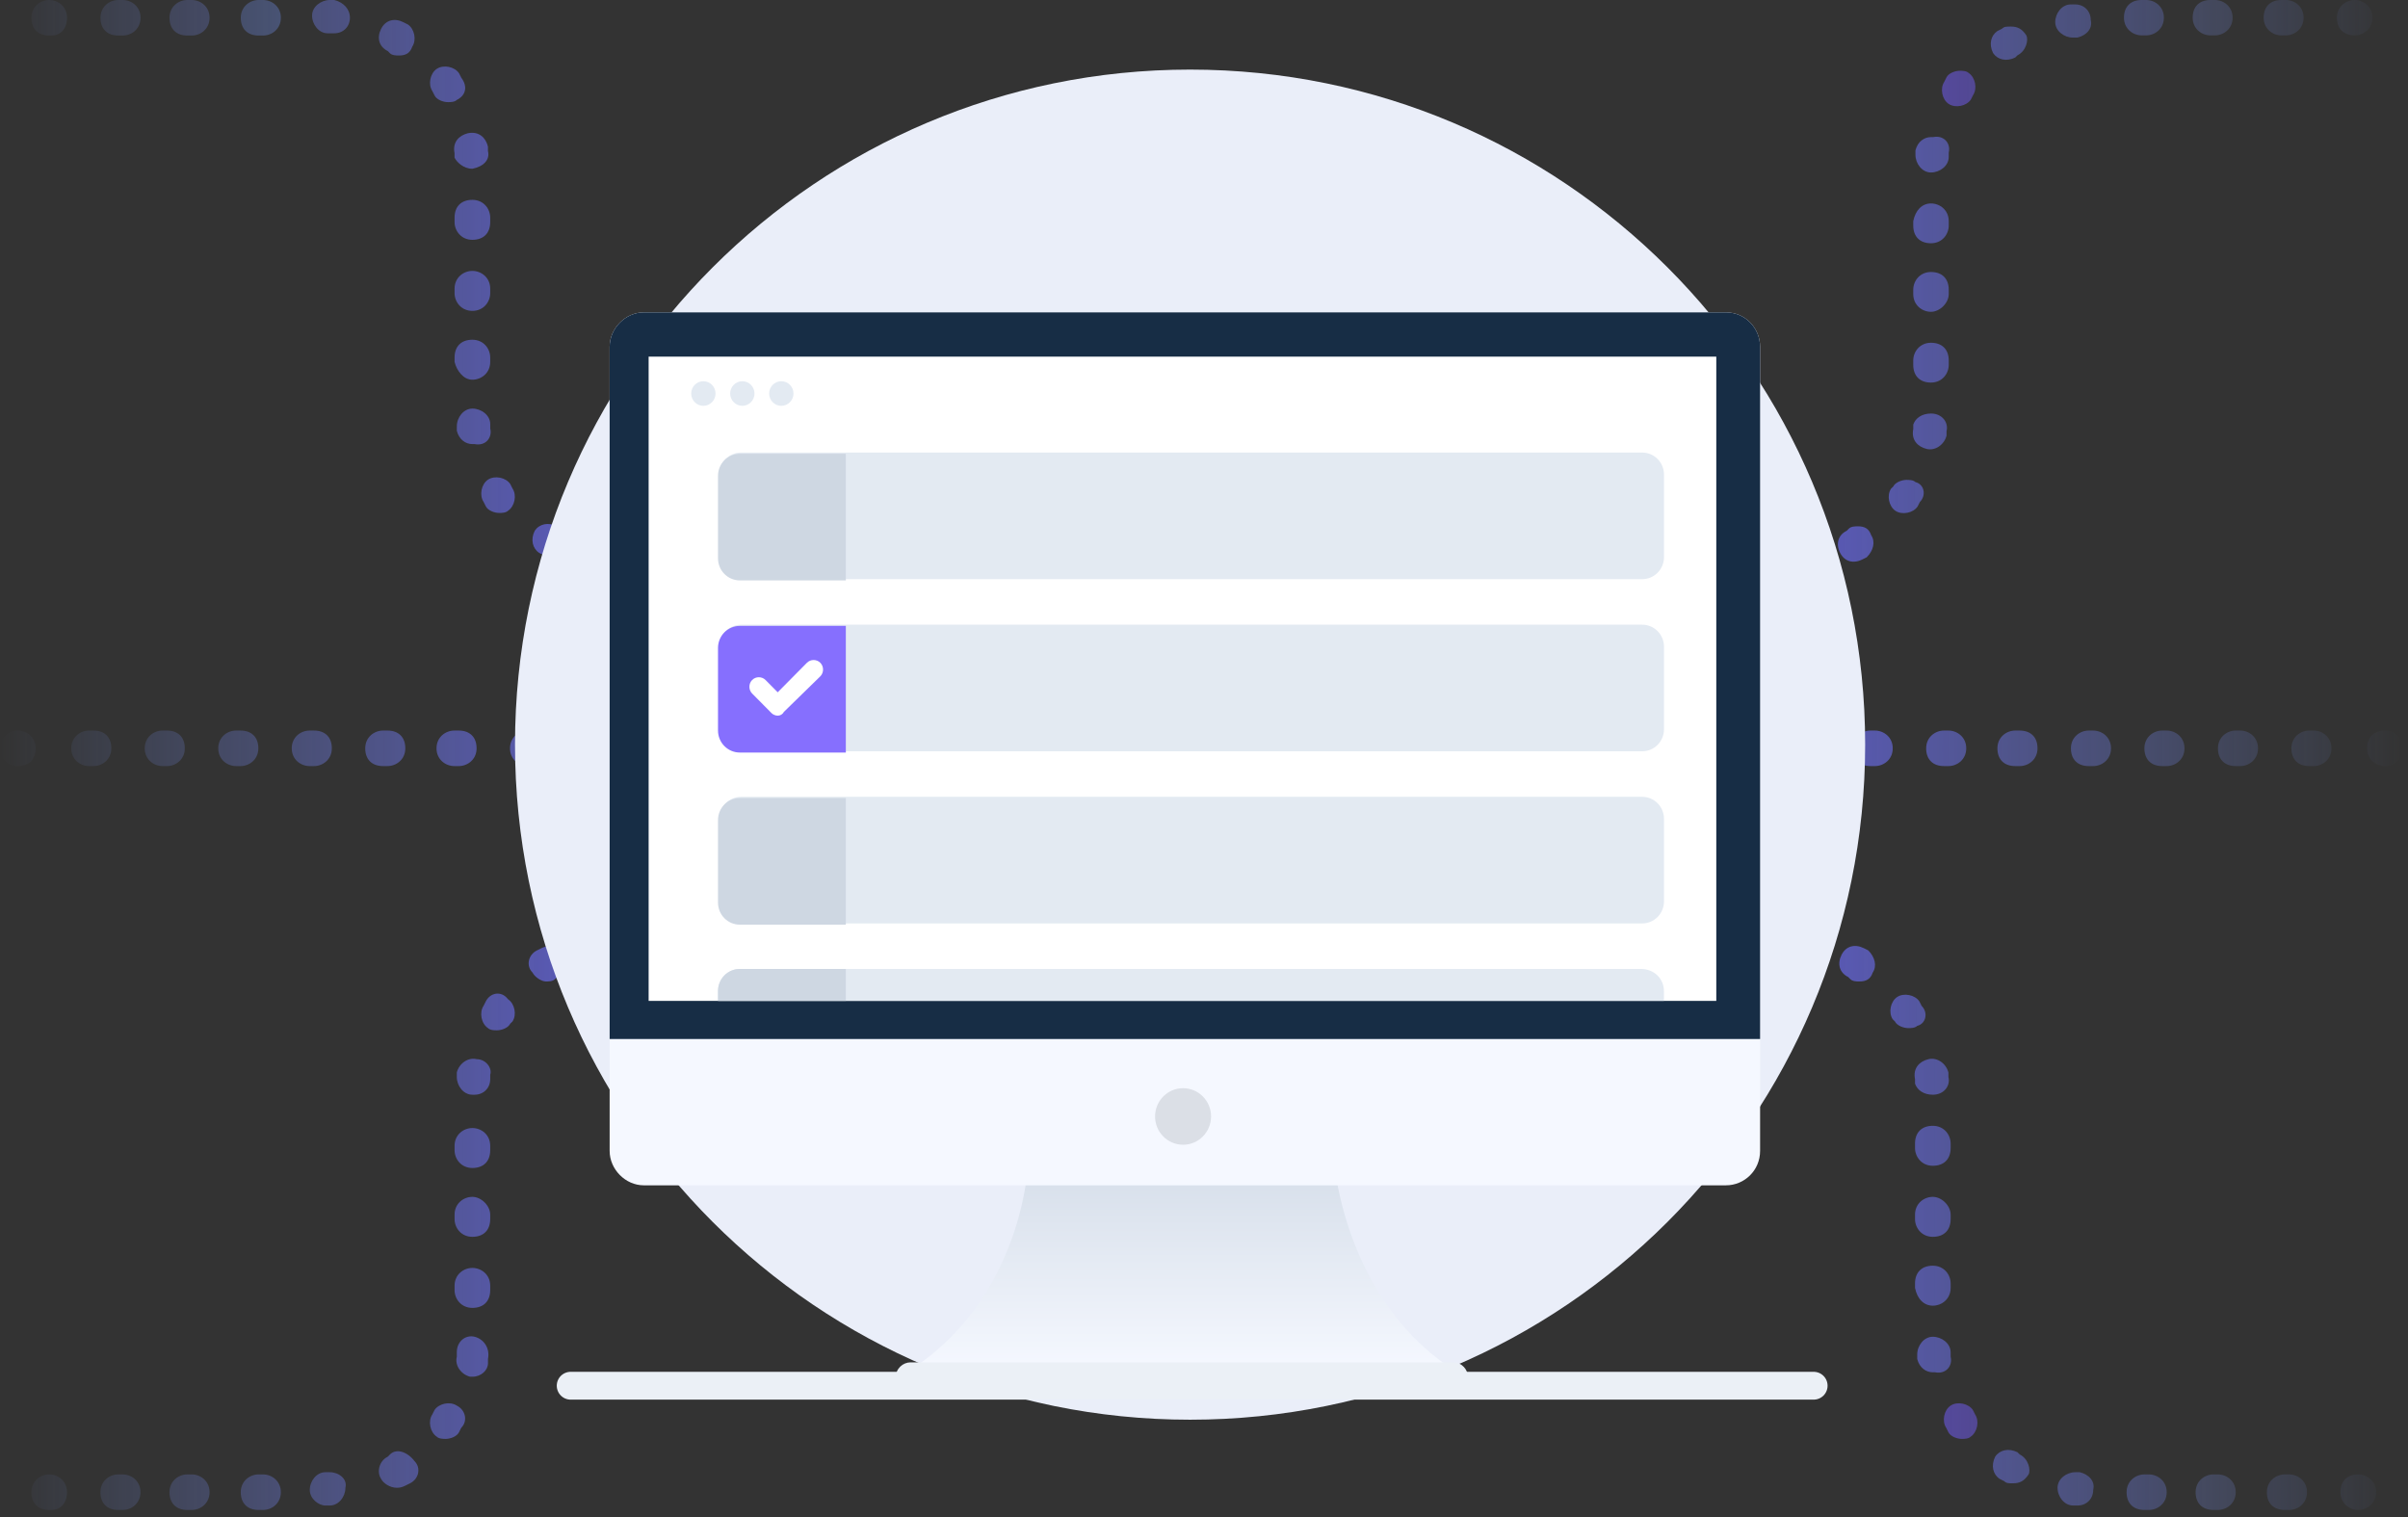 <svg width="173" height="109" viewBox="0 0 173 109" fill="none" xmlns="http://www.w3.org/2000/svg">
<rect x="0" y="0" width="173" height="109" fill="#333333" stroke="none"/>
<path d="M18.899 3.05176e-05H18.579C17.939 3.05176e-05 17.299 0.479 17.299 1.276C17.299 2.074 17.779 2.553 18.579 2.553H18.899C19.539 2.553 20.179 2.074 20.179 1.276C20.179 0.479 19.539 3.05176e-05 18.899 3.05176e-05Z" fill="url(#paint0_linear)"/>
<path d="M13.776 3.05176e-05H13.456C12.816 3.05176e-05 12.176 0.479 12.176 1.276C12.176 2.074 12.656 2.553 13.456 2.553H13.776C14.416 2.553 15.056 2.074 15.056 1.276C15.056 0.479 14.416 3.05176e-05 13.776 3.05176e-05Z" fill="url(#paint1_linear)"/>
<path d="M24.02 3.05176e-05H23.7C23.06 3.05176e-05 22.42 0.479 22.42 1.117C22.42 1.755 22.9 2.393 23.54 2.393H23.86C23.86 2.393 23.86 2.393 24.02 2.393C24.66 2.393 25.14 1.914 25.14 1.276C25.14 0.638 24.66 0.16 24.02 3.05176e-05Z" fill="url(#paint2_linear)"/>
<path d="M35.218 15.634C35.218 14.996 34.739 14.358 33.938 14.358C33.138 14.358 32.658 14.837 32.658 15.634V15.954C32.658 16.592 33.138 17.23 33.938 17.23C34.739 17.23 35.218 16.751 35.218 15.954V15.634Z" fill="url(#paint3_linear)"/>
<path d="M33.141 5.584L32.981 5.265C32.661 4.786 31.861 4.627 31.381 4.946C30.901 5.265 30.741 6.062 31.061 6.541L31.221 6.86C31.381 7.179 31.861 7.339 32.181 7.339C32.341 7.339 32.661 7.339 32.821 7.179C33.461 6.86 33.621 6.222 33.141 5.584Z" fill="url(#paint4_linear)"/>
<path d="M33.938 19.463C33.298 19.463 32.658 19.942 32.658 20.74V21.059C32.658 21.697 33.138 22.335 33.938 22.335C34.739 22.335 35.218 21.697 35.218 21.059V20.74C35.218 19.942 34.578 19.463 33.938 19.463Z" fill="url(#paint5_linear)"/>
<path d="M8.817 3.05176e-05H8.497C7.857 3.05176e-05 7.217 0.479 7.217 1.276C7.217 2.074 7.697 2.553 8.497 2.553H8.817C9.457 2.553 10.097 2.074 10.097 1.276C10.097 0.479 9.457 3.05176e-05 8.817 3.05176e-05Z" fill="url(#paint6_linear)"/>
<path d="M29.299 1.755L28.979 1.595C28.339 1.276 27.699 1.436 27.379 2.074C27.059 2.712 27.219 3.35 27.859 3.669L28.019 3.829C28.179 3.988 28.499 3.988 28.659 3.988C29.139 3.988 29.459 3.829 29.619 3.35C29.939 2.872 29.779 2.074 29.299 1.755Z" fill="url(#paint7_linear)"/>
<path d="M36.661 34.779C36.341 34.3 35.541 34.141 35.061 34.46C34.581 34.779 34.421 35.576 34.741 36.055L34.901 36.374C35.061 36.693 35.541 36.853 35.861 36.853C36.021 36.853 36.341 36.853 36.501 36.693C36.981 36.374 37.141 35.576 36.821 35.098L36.661 34.779Z" fill="url(#paint8_linear)"/>
<path d="M40.181 37.969L40.021 37.81C39.38 37.491 38.74 37.65 38.42 38.129C38.1 38.767 38.26 39.405 38.74 39.724L39.06 39.884C39.221 40.043 39.38 40.043 39.701 40.043C40.181 40.043 40.501 39.884 40.821 39.405C40.981 39.086 40.661 38.288 40.181 37.969Z" fill="url(#paint9_linear)"/>
<path d="M44.34 39.246H44.02C43.38 39.246 42.74 39.724 42.74 40.362C42.74 41.001 43.22 41.639 43.86 41.639H44.18C44.18 41.639 44.18 41.639 44.34 41.639C44.98 41.639 45.461 41.16 45.461 40.522C45.621 39.884 45.141 39.405 44.34 39.246Z" fill="url(#paint10_linear)"/>
<path d="M33.936 12.125C34.736 11.965 35.216 11.487 35.056 10.848V10.529C34.896 9.891 34.416 9.413 33.616 9.572C32.976 9.732 32.496 10.21 32.656 11.008V11.327C32.816 11.646 33.296 12.125 33.936 12.125Z" fill="url(#paint11_linear)"/>
<path d="M35.221 30.79V30.471C35.221 29.833 34.581 29.355 33.941 29.355C33.3 29.355 32.82 29.993 32.82 30.631C32.82 30.79 32.82 30.95 32.82 30.95C32.98 31.588 33.46 31.907 33.941 31.907H34.1C34.901 32.067 35.381 31.428 35.221 30.79Z" fill="url(#paint12_linear)"/>
<path d="M33.938 27.281C34.578 27.281 35.218 26.802 35.218 26.004V25.685C35.218 25.047 34.739 24.409 33.938 24.409C33.138 24.409 32.658 24.888 32.658 25.685V26.004C32.818 26.642 33.298 27.281 33.938 27.281Z" fill="url(#paint13_linear)"/>
<path d="M3.536 9.15527e-05C2.896 9.15527e-05 2.256 0.479 2.256 1.276C2.256 2.074 2.736 2.553 3.536 2.553H3.696C4.336 2.553 4.816 2.074 4.816 1.276C4.816 0.479 4.176 9.15527e-05 3.536 9.15527e-05Z" fill="url(#paint14_linear)"/>
<path d="M64.343 39.405H59.383H59.063H54.262H53.942H49.301H48.981C48.341 39.405 47.701 39.884 47.701 40.681C47.701 41.479 48.181 41.958 48.981 41.958H49.301H53.942H54.422H59.223H59.543H64.503C65.143 41.958 65.784 41.479 65.784 40.681C65.784 39.884 64.983 39.405 64.343 39.405Z" fill="url(#paint15_linear)"/>
<path d="M28.019 104.496L27.859 104.655C27.219 104.974 27.059 105.772 27.379 106.25C27.539 106.569 28.019 106.889 28.499 106.889C28.659 106.889 28.819 106.889 29.139 106.729L29.459 106.569C30.099 106.25 30.259 105.453 29.779 104.974C29.299 104.336 28.499 104.017 28.019 104.496Z" fill="url(#paint16_linear)"/>
<path d="M23.696 105.772H23.376C22.736 105.772 22.256 106.41 22.256 107.048C22.256 107.686 22.896 108.165 23.376 108.165H23.696C24.336 108.165 24.816 107.527 24.816 106.889C24.976 106.25 24.336 105.772 23.696 105.772Z" fill="url(#paint17_linear)"/>
<path d="M34.098 96.04C33.458 95.881 32.818 96.359 32.818 97.157V97.476C32.658 98.114 33.138 98.752 33.778 98.912H33.938C34.578 98.912 35.058 98.433 35.058 97.955V97.636C35.218 96.838 34.738 96.2 34.098 96.04Z" fill="url(#paint18_linear)"/>
<path d="M18.897 105.931H18.577C17.937 105.931 17.297 106.41 17.297 107.208C17.297 108.005 17.777 108.484 18.577 108.484H18.897C19.537 108.484 20.177 108.005 20.177 107.208C20.177 106.41 19.537 105.931 18.897 105.931Z" fill="url(#paint19_linear)"/>
<path d="M33.938 91.095C33.298 91.095 32.658 91.573 32.658 92.371V92.69C32.658 93.328 33.138 93.966 33.938 93.966C34.739 93.966 35.218 93.488 35.218 92.69V92.371C35.218 91.573 34.578 91.095 33.938 91.095Z" fill="url(#paint20_linear)"/>
<path d="M8.813 105.931H8.493C7.853 105.931 7.213 106.41 7.213 107.208C7.213 108.005 7.693 108.484 8.493 108.484H8.813C9.453 108.484 10.093 108.005 10.093 107.208C10.093 106.41 9.453 105.931 8.813 105.931Z" fill="url(#paint21_linear)"/>
<path d="M13.776 105.931H13.456C12.816 105.931 12.176 106.41 12.176 107.208C12.176 108.005 12.656 108.484 13.456 108.484H13.776C14.416 108.484 15.056 108.005 15.056 107.208C15.056 106.41 14.416 105.931 13.776 105.931Z" fill="url(#paint22_linear)"/>
<path d="M32.817 100.986C32.337 100.667 31.537 100.826 31.217 101.305L31.057 101.624C30.737 102.102 30.897 102.9 31.377 103.219C31.537 103.379 31.857 103.379 32.017 103.379C32.337 103.379 32.817 103.219 32.977 102.9L33.137 102.581C33.617 102.102 33.457 101.305 32.817 100.986Z" fill="url(#paint23_linear)"/>
<path d="M38.9 68.122L38.58 68.281C37.94 68.6 37.779 69.398 38.26 69.876C38.42 70.195 38.9 70.515 39.22 70.515C39.38 70.515 39.7 70.515 39.86 70.355L40.02 70.195C40.66 69.876 40.82 69.079 40.5 68.6C40.18 68.122 39.54 67.802 38.9 68.122Z" fill="url(#paint24_linear)"/>
<path d="M44.18 66.526H43.86C43.22 66.526 42.74 67.164 42.74 67.802C42.74 68.441 43.38 68.919 43.86 68.919H44.02H44.34C44.98 68.919 45.461 68.281 45.461 67.643C45.461 67.005 44.821 66.526 44.18 66.526Z" fill="url(#paint25_linear)"/>
<path d="M34.899 71.95L34.739 72.269C34.419 72.748 34.579 73.546 35.059 73.865C35.219 74.024 35.539 74.024 35.699 74.024C36.019 74.024 36.499 73.865 36.659 73.546L36.819 73.386C37.139 72.908 36.979 72.11 36.499 71.791C36.019 71.153 35.219 71.312 34.899 71.95Z" fill="url(#paint26_linear)"/>
<path d="M33.938 85.989C33.298 85.989 32.658 86.468 32.658 87.266V87.585C32.658 88.223 33.138 88.861 33.938 88.861C34.739 88.861 35.218 88.382 35.218 87.585V87.266C35.218 86.627 34.578 85.989 33.938 85.989Z" fill="url(#paint27_linear)"/>
<path d="M33.938 81.044C33.298 81.044 32.658 81.522 32.658 82.32V82.639C32.658 83.277 33.138 83.915 33.938 83.915C34.739 83.915 35.218 83.437 35.218 82.639V82.32C35.218 81.522 34.578 81.044 33.938 81.044Z" fill="url(#paint28_linear)"/>
<path d="M34.258 76.098C33.618 75.939 32.978 76.417 32.818 77.055C32.818 77.215 32.818 77.374 32.818 77.374C32.818 78.013 33.298 78.651 33.938 78.651H34.099C34.739 78.651 35.219 78.172 35.219 77.534V77.215C35.379 76.736 34.899 76.098 34.258 76.098Z" fill="url(#paint29_linear)"/>
<path d="M3.534 105.931C2.894 105.931 2.254 106.41 2.254 107.208C2.254 108.005 2.734 108.484 3.534 108.484H3.694C4.334 108.484 4.814 108.005 4.814 107.208C4.814 106.41 4.174 105.931 3.534 105.931Z" fill="url(#paint30_linear)"/>
<path d="M64.343 66.526H59.383H59.062H54.262H53.942H49.141H48.981H48.821C48.181 66.526 47.541 67.005 47.541 67.802C47.541 68.6 48.021 69.079 48.821 69.079H48.981H49.141H53.942H54.422H59.222H59.543H64.503C65.143 69.079 65.783 68.6 65.783 67.802C65.783 67.005 64.983 66.526 64.343 66.526Z" fill="url(#paint31_linear)"/>
<path d="M134.702 52.487H134.382C133.742 52.487 133.102 52.966 133.102 53.763C133.102 54.561 133.582 55.04 134.382 55.04H134.702C135.342 55.04 135.982 54.561 135.982 53.763C135.982 52.966 135.342 52.487 134.702 52.487Z" fill="url(#paint32_linear)"/>
<path d="M139.983 52.487H139.663C139.023 52.487 138.383 52.966 138.383 53.763C138.383 54.561 138.863 55.04 139.663 55.04H139.983C140.623 55.04 141.263 54.561 141.263 53.763C141.263 52.966 140.623 52.487 139.983 52.487Z" fill="url(#paint33_linear)"/>
<path d="M129.419 52.487H129.099C128.458 52.487 127.818 52.966 127.818 53.763C127.818 54.561 128.298 55.04 129.099 55.04H129.419C130.059 55.04 130.699 54.561 130.699 53.763C130.699 52.966 130.059 52.487 129.419 52.487Z" fill="url(#paint34_linear)"/>
<path d="M124.14 52.487H123.82H123.66H123.5H119.019H118.699H113.738H113.418H108.298C107.658 52.487 107.018 52.966 107.018 53.764C107.018 54.561 107.498 55.04 108.298 55.04H113.418H113.738H118.699H119.019H123.5H123.66H123.82H124.14C124.78 55.04 125.42 54.561 125.42 53.764C125.42 52.966 124.78 52.487 124.14 52.487Z" fill="url(#paint35_linear)"/>
<path d="M145.102 52.487H144.782C144.142 52.487 143.502 52.966 143.502 53.763C143.502 54.561 143.982 55.04 144.782 55.04H145.102C145.742 55.04 146.382 54.561 146.382 53.763C146.382 52.966 145.902 52.487 145.102 52.487Z" fill="url(#paint36_linear)"/>
<path d="M160.946 52.487H160.626C159.986 52.487 159.346 52.966 159.346 53.763C159.346 54.561 159.826 55.04 160.626 55.04H160.946C161.586 55.04 162.226 54.561 162.226 53.763C162.226 52.966 161.586 52.487 160.946 52.487Z" fill="url(#paint37_linear)"/>
<path d="M166.223 52.487H165.903C165.263 52.487 164.623 52.966 164.623 53.763C164.623 54.561 165.103 55.04 165.903 55.04H166.223C166.863 55.04 167.503 54.561 167.503 53.763C167.503 52.966 166.863 52.487 166.223 52.487Z" fill="url(#paint38_linear)"/>
<path d="M155.663 52.487H155.343C154.703 52.487 154.062 52.966 154.062 53.763C154.062 54.561 154.543 55.04 155.343 55.04H155.663C156.303 55.04 156.943 54.561 156.943 53.763C156.943 52.966 156.303 52.487 155.663 52.487Z" fill="url(#paint39_linear)"/>
<path d="M150.383 52.487H150.063C149.423 52.487 148.783 52.966 148.783 53.763C148.783 54.561 149.263 55.04 150.063 55.04H150.383C151.023 55.04 151.664 54.561 151.664 53.763C151.664 52.966 151.023 52.487 150.383 52.487Z" fill="url(#paint40_linear)"/>
<path d="M171.343 52.487C170.543 52.487 170.062 52.966 170.062 53.763C170.062 54.561 170.703 55.04 171.343 55.04C171.983 55.04 172.623 54.561 172.623 53.763C172.623 52.966 171.983 52.487 171.343 52.487Z" fill="url(#paint41_linear)"/>
<path d="M37.921 55.04H38.241C38.881 55.04 39.522 54.561 39.522 53.764C39.522 52.966 39.041 52.487 38.241 52.487H37.921C37.281 52.487 36.641 52.966 36.641 53.764C36.641 54.561 37.281 55.04 37.921 55.04Z" fill="url(#paint42_linear)"/>
<path d="M32.64 55.04H32.96C33.6 55.04 34.24 54.561 34.24 53.764C34.24 52.966 33.76 52.487 32.96 52.487H32.64C32 52.487 31.36 52.966 31.36 53.764C31.36 54.561 32 55.04 32.64 55.04Z" fill="url(#paint43_linear)"/>
<path d="M43.205 55.04H43.525C44.165 55.04 44.805 54.561 44.805 53.764C44.805 52.966 44.325 52.487 43.525 52.487H43.205C42.564 52.487 41.924 52.966 41.924 53.764C41.924 54.561 42.564 55.04 43.205 55.04Z" fill="url(#paint44_linear)"/>
<path d="M48.483 55.04H48.803H48.963H49.123H53.604H53.924H58.885H59.205H64.325C64.965 55.04 65.606 54.561 65.606 53.763C65.606 52.966 65.125 52.487 64.325 52.487H59.205H58.885H53.924H53.604H49.123H48.963H48.803H48.483C47.843 52.487 47.203 52.966 47.203 53.763C47.203 54.561 47.843 55.04 48.483 55.04Z" fill="url(#paint45_linear)"/>
<path d="M27.519 55.04H27.839C28.479 55.04 29.119 54.561 29.119 53.764C29.119 52.966 28.639 52.487 27.839 52.487H27.519C26.879 52.487 26.239 52.966 26.239 53.764C26.239 54.561 26.719 55.04 27.519 55.04Z" fill="url(#paint46_linear)"/>
<path d="M11.677 55.04H11.997C12.637 55.04 13.277 54.561 13.277 53.764C13.277 52.966 12.797 52.487 11.997 52.487H11.677C11.037 52.487 10.397 52.966 10.397 53.764C10.397 54.561 11.037 55.04 11.677 55.04Z" fill="url(#paint47_linear)"/>
<path d="M6.398 55.04H6.718C7.358 55.04 7.998 54.561 7.998 53.764C7.998 52.966 7.518 52.487 6.718 52.487H6.398C5.758 52.487 5.118 52.966 5.118 53.764C5.118 54.561 5.758 55.04 6.398 55.04Z" fill="url(#paint48_linear)"/>
<path d="M16.96 55.04H17.28C17.921 55.04 18.561 54.561 18.561 53.764C18.561 52.966 18.081 52.487 17.28 52.487H16.96C16.32 52.487 15.68 52.966 15.68 53.764C15.68 54.561 16.32 55.04 16.96 55.04Z" fill="url(#paint49_linear)"/>
<path d="M22.24 55.04H22.56C23.2 55.04 23.84 54.561 23.84 53.764C23.84 52.966 23.36 52.487 22.56 52.487H22.24C21.6 52.487 20.959 52.966 20.959 53.764C20.959 54.561 21.6 55.04 22.24 55.04Z" fill="url(#paint50_linear)"/>
<path d="M1.28 55.04C2.08 55.04 2.561 54.561 2.561 53.764C2.561 52.966 1.92 52.487 1.28 52.487C0.64 52.487 0 52.966 0 53.764C0 54.561 0.64 55.04 1.28 55.04Z" fill="url(#paint51_linear)"/>
<path d="M134.223 68.281L133.903 68.122C133.263 67.802 132.623 67.962 132.303 68.6C131.983 69.238 132.143 69.876 132.783 70.196L132.943 70.355C133.103 70.515 133.423 70.515 133.583 70.515C134.063 70.515 134.383 70.355 134.543 69.876C134.863 69.398 134.703 68.76 134.223 68.281Z" fill="url(#paint52_linear)"/>
<path d="M138.059 72.269L137.899 71.95C137.579 71.472 136.779 71.312 136.299 71.631C135.819 71.95 135.659 72.748 135.979 73.227L136.139 73.386C136.299 73.705 136.779 73.865 137.099 73.865C137.259 73.865 137.579 73.865 137.739 73.705C138.379 73.546 138.539 72.748 138.059 72.269Z" fill="url(#paint53_linear)"/>
<path d="M138.862 78.651C139.662 78.651 140.142 78.013 139.982 77.374C139.982 77.215 139.982 77.055 139.982 77.055C139.822 76.417 139.182 75.939 138.542 76.098C137.902 76.258 137.422 76.736 137.582 77.534V77.853C137.742 78.332 138.222 78.651 138.862 78.651Z" fill="url(#paint54_linear)"/>
<path d="M123.82 66.526H123.66H123.5H118.699H118.379H113.578H113.258H108.298C107.658 66.526 107.018 67.005 107.018 67.802C107.018 68.6 107.498 69.079 108.298 69.079H113.258H113.578H118.379H118.699H123.5H123.66H123.82C124.46 69.079 125.1 68.6 125.1 67.802C125.1 67.005 124.46 66.526 123.82 66.526Z" fill="url(#paint55_linear)"/>
<path d="M138.862 85.989C138.222 85.989 137.582 86.468 137.582 87.266V87.585C137.582 88.223 138.062 88.861 138.862 88.861C139.662 88.861 140.142 88.382 140.142 87.585V87.266C140.142 86.627 139.502 85.989 138.862 85.989Z" fill="url(#paint56_linear)"/>
<path d="M140.142 82.161C140.142 81.522 139.662 80.884 138.862 80.884C138.062 80.884 137.582 81.363 137.582 82.161V82.48C137.582 83.118 138.062 83.756 138.862 83.756C139.662 83.756 140.142 83.277 140.142 82.48V82.161Z" fill="url(#paint57_linear)"/>
<path d="M138.862 93.807C139.502 93.807 140.142 93.328 140.142 92.53V92.211C140.142 91.573 139.662 90.935 138.862 90.935C138.062 90.935 137.582 91.414 137.582 92.211V92.53C137.742 93.328 138.222 93.807 138.862 93.807Z" fill="url(#paint58_linear)"/>
<path d="M128.938 66.526H128.618C127.978 66.526 127.338 67.005 127.338 67.643C127.338 68.281 127.818 68.919 128.458 68.919H128.778H128.938C129.578 68.919 130.058 68.441 130.058 67.802C130.058 67.164 129.578 66.686 128.938 66.526Z" fill="url(#paint59_linear)"/>
<path d="M141.741 101.305C141.421 100.826 140.621 100.667 140.141 100.986C139.661 101.305 139.501 102.102 139.821 102.581L139.981 102.9C140.141 103.219 140.621 103.379 140.941 103.379C141.101 103.379 141.421 103.379 141.581 103.219C142.061 102.9 142.221 102.102 141.901 101.624L141.741 101.305Z" fill="url(#paint60_linear)"/>
<path d="M140.141 97.476V97.157C140.141 96.519 139.5 96.04 138.86 96.04C138.22 96.04 137.74 96.678 137.74 97.317V97.635C137.9 98.274 138.38 98.593 138.86 98.593H139.02C139.821 98.752 140.301 98.114 140.141 97.476Z" fill="url(#paint61_linear)"/>
<path d="M164.463 105.931H164.143C163.503 105.931 162.863 106.41 162.863 107.208C162.863 108.005 163.343 108.484 164.143 108.484H164.463C165.104 108.484 165.744 108.005 165.744 107.208C165.744 106.41 165.104 105.931 164.463 105.931Z" fill="url(#paint62_linear)"/>
<path d="M154.383 105.931H154.063C153.423 105.931 152.783 106.41 152.783 107.208C152.783 108.005 153.263 108.484 154.063 108.484H154.383C155.023 108.484 155.664 108.005 155.664 107.208C155.664 106.41 155.023 105.931 154.383 105.931Z" fill="url(#paint63_linear)"/>
<path d="M159.342 105.931H159.022C158.382 105.931 157.742 106.41 157.742 107.208C157.742 108.005 158.222 108.484 159.022 108.484H159.342C159.982 108.484 160.623 108.005 160.623 107.208C160.623 106.41 159.982 105.931 159.342 105.931Z" fill="url(#paint64_linear)"/>
<path d="M149.422 105.772H149.102C148.462 105.772 147.822 106.25 147.822 106.889C147.822 107.527 148.302 108.165 148.942 108.165H149.262C149.903 108.165 150.383 107.686 150.383 107.048C150.543 106.41 150.063 105.931 149.422 105.772Z" fill="url(#paint65_linear)"/>
<path d="M145.103 104.495L144.942 104.336C144.302 104.017 143.662 104.176 143.342 104.655C143.022 105.293 143.182 105.931 143.662 106.25L143.982 106.41C144.142 106.569 144.302 106.569 144.622 106.569C145.103 106.569 145.423 106.41 145.743 105.931C145.903 105.612 145.743 104.814 145.103 104.495Z" fill="url(#paint66_linear)"/>
<path d="M169.427 105.931C168.627 105.931 168.146 106.41 168.146 107.208C168.146 108.005 168.787 108.484 169.427 108.484C170.067 108.484 170.707 108.005 170.707 107.208C170.707 106.41 170.067 105.931 169.427 105.931Z" fill="url(#paint67_linear)"/>
<path d="M134.113 40.037L133.794 40.196C133.157 40.514 132.519 40.355 132.2 39.719C131.882 39.084 132.041 38.448 132.678 38.131L132.838 37.972C132.997 37.813 133.316 37.813 133.475 37.813C133.953 37.813 134.272 37.972 134.431 38.448C134.75 38.925 134.591 39.56 134.113 40.037Z" fill="url(#paint68_linear)"/>
<path d="M137.931 36.065L137.772 36.383C137.453 36.86 136.656 37.019 136.178 36.701C135.7 36.383 135.54 35.589 135.859 35.112L136.019 34.953C136.178 34.635 136.656 34.477 136.975 34.477C137.134 34.477 137.453 34.477 137.612 34.635C138.25 34.794 138.409 35.589 137.931 36.065Z" fill="url(#paint69_linear)"/>
<path d="M138.732 29.71C139.528 29.71 140.006 30.346 139.847 30.981C139.847 31.14 139.847 31.299 139.847 31.299C139.688 31.934 139.05 32.411 138.413 32.252C137.775 32.093 137.297 31.617 137.457 30.822V30.505C137.616 30.028 138.094 29.71 138.732 29.71Z" fill="url(#paint70_linear)"/>
<path d="M123.751 41.785H123.591H123.432H118.651H118.332H113.551H113.233H108.292C107.655 41.785 107.018 41.308 107.018 40.514C107.018 39.719 107.496 39.243 108.292 39.243H113.233H113.551H118.332H118.651H123.432H123.591H123.751C124.388 39.243 125.025 39.719 125.025 40.514C125.025 41.308 124.388 41.785 123.751 41.785Z" fill="url(#paint71_linear)"/>
<path d="M138.73 22.402C138.093 22.402 137.455 21.925 137.455 21.131V20.813C137.455 20.177 137.933 19.542 138.73 19.542C139.527 19.542 140.005 20.019 140.005 20.813V21.131C140.005 21.766 139.367 22.402 138.73 22.402Z" fill="url(#paint72_linear)"/>
<path d="M140.005 26.215C140.005 26.85 139.527 27.486 138.73 27.486C137.933 27.486 137.455 27.009 137.455 26.215V25.897C137.455 25.262 137.933 24.626 138.73 24.626C139.527 24.626 140.005 25.103 140.005 25.897V26.215Z" fill="url(#paint73_linear)"/>
<path d="M138.73 14.617C139.367 14.617 140.005 15.093 140.005 15.888V16.206C140.005 16.841 139.527 17.477 138.73 17.477C137.933 17.477 137.455 17 137.455 16.206V15.888C137.614 15.093 138.093 14.617 138.73 14.617Z" fill="url(#paint74_linear)"/>
<path d="M128.848 41.785H128.529C127.891 41.785 127.254 41.308 127.254 40.673C127.254 40.037 127.732 39.402 128.369 39.402H128.688H128.848C129.485 39.402 129.963 39.878 129.963 40.514C129.963 41.149 129.485 41.626 128.848 41.785Z" fill="url(#paint75_linear)"/>
<path d="M141.596 7.15C141.277 7.626 140.48 7.785 140.002 7.467C139.524 7.15 139.365 6.355 139.683 5.879L139.843 5.561C140.002 5.243 140.48 5.084 140.799 5.084C140.958 5.084 141.277 5.084 141.436 5.243C141.914 5.561 142.074 6.355 141.755 6.832L141.596 7.15Z" fill="url(#paint76_linear)"/>
<path d="M140.004 10.963V11.28C140.004 11.916 139.366 12.392 138.729 12.392C138.091 12.392 137.613 11.757 137.613 11.121V10.804C137.773 10.168 138.251 9.85 138.729 9.85H138.888C139.685 9.691 140.163 10.327 140.004 10.963Z" fill="url(#paint77_linear)"/>
<path d="M164.224 2.542H163.906C163.268 2.542 162.631 2.065 162.631 1.271C162.631 0.477 163.109 1.08166e-05 163.906 1.08166e-05H164.224C164.862 1.08166e-05 165.499 0.477 165.499 1.271C165.499 2.065 164.862 2.542 164.224 2.542Z" fill="url(#paint78_linear)"/>
<path d="M154.187 2.542H153.869C153.231 2.542 152.594 2.065 152.594 1.271C152.594 0.477 153.072 1.08166e-05 153.869 1.08166e-05H154.187C154.825 1.08166e-05 155.462 0.477 155.462 1.271C155.462 2.065 154.825 2.542 154.187 2.542Z" fill="url(#paint79_linear)"/>
<path d="M159.125 2.542H158.806C158.169 2.542 157.531 2.065 157.531 1.271C157.531 0.477 158.009 1.08166e-05 158.806 1.08166e-05H159.125C159.762 1.08166e-05 160.4 0.477 160.4 1.271C160.4 2.065 159.762 2.542 159.125 2.542Z" fill="url(#paint80_linear)"/>
<path d="M149.25 2.701H148.931C148.294 2.701 147.656 2.224 147.656 1.589C147.656 0.953 148.134 0.318 148.772 0.318H149.09C149.728 0.318 150.206 0.794 150.206 1.43C150.365 2.065 149.887 2.542 149.25 2.701Z" fill="url(#paint81_linear)"/>
<path d="M144.944 3.972L144.785 4.131C144.147 4.449 143.51 4.29 143.191 3.813C142.872 3.178 143.032 2.542 143.51 2.224L143.829 2.065C143.988 1.907 144.147 1.907 144.466 1.907C144.944 1.907 145.263 2.065 145.582 2.542C145.741 2.86 145.582 3.654 144.944 3.972Z" fill="url(#paint82_linear)"/>
<path d="M169.171 2.542C168.375 2.542 167.896 2.065 167.896 1.271C167.896 0.477 168.534 1.08166e-05 169.171 1.08166e-05C169.809 1.08166e-05 170.446 0.477 170.446 1.271C170.446 2.065 169.809 2.542 169.171 2.542Z" fill="url(#paint83_linear)"/>
<path d="M85.5 102C112.286 102 134 80.286 134 53.5C134 26.714 112.286 5 85.5 5C58.714 5 37 26.714 37 53.5C37 80.286 58.714 102 85.5 102Z" fill="#EAEEF9"/>
<path d="M41 99.558H130.3" stroke="#EBF0F6" stroke-width="2" stroke-miterlimit="10" stroke-linecap="round" stroke-linejoin="round"/>
<path d="M105.111 98.852C98.464 99.028 90.505 98.852 84.907 98.763C79.309 98.94 71.35 99.028 64.703 98.852C71.263 95.053 73.537 88.075 73.887 83.482H95.84C96.365 87.987 98.639 95.053 105.111 98.852Z" fill="url(#paint84_linear)"/>
<path d="M65.407 100H104.416C104.941 100 105.465 99.558 105.465 98.94C105.465 98.41 105.028 97.88 104.416 97.88H65.407C64.882 97.88 64.357 98.322 64.357 98.94C64.445 99.558 64.882 100 65.407 100Z" fill="#EBF0F6"/>
<path d="M126.452 24.917V82.687C126.452 84.1 125.315 85.16 124.003 85.16H46.248C44.936 85.16 43.799 84.012 43.799 82.687V24.917C43.799 23.592 44.936 22.443 46.248 22.443H124.003C125.402 22.443 126.452 23.592 126.452 24.917Z" fill="#F5F8FF"/>
<path d="M126.452 24.917V74.648H43.799V24.917C43.799 23.592 44.936 22.443 46.248 22.443H124.003C125.402 22.443 126.452 23.592 126.452 24.917Z" fill="#172D45"/>
<path d="M123.305 25.623H46.6V71.91H123.305V25.623Z" fill="white"/>
<path d="M84.996 82.245C86.107 82.245 87.008 81.335 87.008 80.213C87.008 79.091 86.107 78.182 84.996 78.182C83.885 78.182 82.984 79.091 82.984 80.213C82.984 81.335 83.885 82.245 84.996 82.245Z" fill="#DBDFE6"/>
<path d="M119.548 34.103V40.022C119.548 40.905 118.848 41.612 117.973 41.612H53.25C52.376 41.612 51.676 40.905 51.676 40.022V34.103C51.676 33.22 52.376 32.513 53.25 32.513H117.973C118.848 32.513 119.548 33.22 119.548 34.103Z" fill="#E3EAF2"/>
<path d="M60.768 32.513V41.7H53.158C52.284 41.7 51.584 40.993 51.584 40.11V34.192C51.584 33.308 52.284 32.602 53.158 32.602H60.768V32.513Z" fill="#CED7E2"/>
<path d="M119.548 46.47V52.388C119.548 53.272 118.848 53.978 117.973 53.978H53.25C52.376 53.978 51.676 53.272 51.676 52.388V46.47C51.676 45.587 52.376 44.88 53.25 44.88H117.973C118.848 44.88 119.548 45.587 119.548 46.47Z" fill="#E3EAF2"/>
<path d="M60.768 44.88V54.067H53.158C52.284 54.067 51.584 53.36 51.584 52.477V46.558C51.584 45.675 52.284 44.968 53.158 44.968H60.768V44.88Z" fill="#866FFE"/>
<path d="M55.873 51.417C55.698 51.417 55.523 51.328 55.436 51.24L54.037 49.827C53.774 49.562 53.774 49.12 54.037 48.855C54.299 48.59 54.736 48.59 54.999 48.855L55.873 49.738L57.972 47.618C58.235 47.353 58.672 47.353 58.935 47.618C59.197 47.883 59.197 48.325 58.935 48.59L56.311 51.152C56.223 51.328 56.048 51.417 55.873 51.417Z" fill="white"/>
<path d="M119.548 58.837V64.755C119.548 65.638 118.848 66.345 117.973 66.345H53.25C52.376 66.345 51.676 65.638 51.676 64.755V58.837C51.676 57.953 52.376 57.247 53.25 57.247H117.973C118.848 57.247 119.548 57.953 119.548 58.837Z" fill="#E3EAF2"/>
<path d="M60.768 57.247V66.433H53.158C52.284 66.433 51.584 65.727 51.584 64.843V58.925C51.584 58.042 52.284 57.335 53.158 57.335H60.768V57.247Z" fill="#CED7E2"/>
<path d="M119.543 71.203V71.91H51.584V71.203C51.584 70.32 52.284 69.613 53.158 69.613H117.881C118.843 69.613 119.543 70.32 119.543 71.203Z" fill="#E3EAF2"/>
<path d="M60.768 69.613V71.91H51.584V71.203C51.584 70.32 52.284 69.613 53.158 69.613H60.768Z" fill="#CED7E2"/>
<path d="M50.533 29.157C51.016 29.157 51.407 28.761 51.407 28.273C51.407 27.785 51.016 27.39 50.533 27.39C50.05 27.39 49.658 27.785 49.658 28.273C49.658 28.761 50.05 29.157 50.533 29.157Z" fill="#E3EAF2"/>
<path d="M53.332 29.157C53.815 29.157 54.206 28.761 54.206 28.273C54.206 27.785 53.815 27.39 53.332 27.39C52.849 27.39 52.457 27.785 52.457 28.273C52.457 28.761 52.849 29.157 53.332 29.157Z" fill="#E3EAF2"/>
<path d="M56.132 29.157C56.615 29.157 57.007 28.761 57.007 28.273C57.007 27.785 56.615 27.39 56.132 27.39C55.649 27.39 55.258 27.785 55.258 28.273C55.258 28.761 55.649 29.157 56.132 29.157Z" fill="#E3EAF2"/>
<defs>
<linearGradient id="paint0_linear" x1="-0.474" y1="1.172" x2="64.407" y2="1.172" gradientUnits="userSpaceOnUse">
<stop stop-color="#83A6FF" stop-opacity="0"/>
<stop offset="1" stop-color="#5A78FF"/>
<stop offset="1" stop-color="white"/>
</linearGradient>
<linearGradient id="paint1_linear" x1="-0.476" y1="1.172" x2="64.404" y2="1.172" gradientUnits="userSpaceOnUse">
<stop stop-color="#83A6FF" stop-opacity="0"/>
<stop offset="1" stop-color="#634EFE"/>
</linearGradient>
<linearGradient id="paint2_linear" x1="-0.473" y1="1.209" x2="64.407" y2="1.209" gradientUnits="userSpaceOnUse">
<stop stop-color="#83A6FF" stop-opacity="0"/>
<stop offset="1" stop-color="#634EFE"/>
<stop offset="1" stop-color="#5A78FF"/>
</linearGradient>
<linearGradient id="paint3_linear" x1="-0.476" y1="15.803" x2="64.404" y2="15.803" gradientUnits="userSpaceOnUse">
<stop stop-color="#83A6FF" stop-opacity="0"/>
<stop offset="1" stop-color="#634EFE"/>
</linearGradient>
<linearGradient id="paint4_linear" x1="-0.473" y1="6.128" x2="64.407" y2="6.128" gradientUnits="userSpaceOnUse">
<stop stop-color="#83A6FF" stop-opacity="0"/>
<stop offset="1" stop-color="#634EFE"/>
</linearGradient>
<linearGradient id="paint5_linear" x1="-0.476" y1="20.826" x2="64.404" y2="20.826" gradientUnits="userSpaceOnUse">
<stop stop-color="#83A6FF" stop-opacity="0"/>
<stop offset="1" stop-color="#634EFE"/>
</linearGradient>
<linearGradient id="paint6_linear" x1="-0.475" y1="1.172" x2="64.406" y2="1.172" gradientUnits="userSpaceOnUse">
<stop stop-color="#83A6FF" stop-opacity="0"/>
<stop offset="1" stop-color="#634EFE"/>
</linearGradient>
<linearGradient id="paint7_linear" x1="-0.475" y1="2.708" x2="64.405" y2="2.708" gradientUnits="userSpaceOnUse">
<stop stop-color="#83A6FF" stop-opacity="0"/>
<stop offset="1" stop-color="#634EFE"/>
</linearGradient>
<linearGradient id="paint8_linear" x1="-0.474" y1="35.531" x2="64.406" y2="35.531" gradientUnits="userSpaceOnUse">
<stop stop-color="#83A6FF" stop-opacity="0"/>
<stop offset="1" stop-color="#634EFE"/>
</linearGradient>
<linearGradient id="paint9_linear" x1="-0.475" y1="38.967" x2="64.406" y2="38.967" gradientUnits="userSpaceOnUse">
<stop stop-color="#83A6FF" stop-opacity="0"/>
<stop offset="1" stop-color="#634EFE"/>
</linearGradient>
<linearGradient id="paint10_linear" x1="-0.476" y1="40.485" x2="64.405" y2="40.485" gradientUnits="userSpaceOnUse">
<stop stop-color="#83A6FF" stop-opacity="0"/>
<stop offset="1" stop-color="#634EFE"/>
</linearGradient>
<linearGradient id="paint11_linear" x1="-0.479" y1="10.785" x2="64.402" y2="10.785" gradientUnits="userSpaceOnUse">
<stop stop-color="#83A6FF" stop-opacity="0"/>
<stop offset="1" stop-color="#634EFE"/>
</linearGradient>
<linearGradient id="paint12_linear" x1="-0.474" y1="30.869" x2="64.406" y2="30.869" gradientUnits="userSpaceOnUse">
<stop stop-color="#83A6FF" stop-opacity="0"/>
<stop offset="1" stop-color="#634EFE"/>
</linearGradient>
<linearGradient id="paint13_linear" x1="-0.476" y1="25.85" x2="64.404" y2="25.85" gradientUnits="userSpaceOnUse">
<stop stop-color="#83A6FF" stop-opacity="0"/>
<stop offset="1" stop-color="#634EFE"/>
</linearGradient>
<linearGradient id="paint14_linear" x1="-0.475" y1="1.172" x2="64.406" y2="1.172" gradientUnits="userSpaceOnUse">
<stop stop-color="#83A6FF" stop-opacity="0"/>
<stop offset="1" stop-color="#634EFE"/>
</linearGradient>
<linearGradient id="paint15_linear" x1="-0.475" y1="40.525" x2="64.405" y2="40.525" gradientUnits="userSpaceOnUse">
<stop stop-color="#83A6FF" stop-opacity="0"/>
<stop offset="1" stop-color="#634EFE"/>
</linearGradient>
<linearGradient id="paint16_linear" x1="-0.475" y1="105.534" x2="64.405" y2="105.534" gradientUnits="userSpaceOnUse">
<stop stop-color="#83A6FF" stop-opacity="0"/>
<stop offset="1" stop-color="#634EFE"/>
</linearGradient>
<linearGradient id="paint17_linear" x1="-0.477" y1="107.033" x2="64.403" y2="107.033" gradientUnits="userSpaceOnUse">
<stop stop-color="#83A6FF" stop-opacity="0"/>
<stop offset="1" stop-color="#634EFE"/>
</linearGradient>
<linearGradient id="paint18_linear" x1="-0.477" y1="97.456" x2="64.404" y2="97.456" gradientUnits="userSpaceOnUse">
<stop stop-color="#83A6FF" stop-opacity="0"/>
<stop offset="1" stop-color="#634EFE"/>
</linearGradient>
<linearGradient id="paint19_linear" x1="-0.476" y1="107.07" x2="64.405" y2="107.07" gradientUnits="userSpaceOnUse">
<stop stop-color="#83A6FF" stop-opacity="0"/>
<stop offset="1" stop-color="#634EFE"/>
</linearGradient>
<linearGradient id="paint20_linear" x1="-0.476" y1="92.439" x2="64.404" y2="92.439" gradientUnits="userSpaceOnUse">
<stop stop-color="#83A6FF" stop-opacity="0"/>
<stop offset="1" stop-color="#634EFE"/>
</linearGradient>
<linearGradient id="paint21_linear" x1="-0.478" y1="107.07" x2="64.402" y2="107.07" gradientUnits="userSpaceOnUse">
<stop stop-color="#83A6FF" stop-opacity="0"/>
<stop offset="1" stop-color="#634EFE"/>
</linearGradient>
<linearGradient id="paint22_linear" x1="-0.476" y1="107.07" x2="64.404" y2="107.07" gradientUnits="userSpaceOnUse">
<stop stop-color="#83A6FF" stop-opacity="0"/>
<stop offset="1" stop-color="#634EFE"/>
</linearGradient>
<linearGradient id="paint23_linear" x1="-0.477" y1="102.113" x2="64.403" y2="102.113" gradientUnits="userSpaceOnUse">
<stop stop-color="#83A6FF" stop-opacity="0"/>
<stop offset="1" stop-color="#634EFE"/>
</linearGradient>
<linearGradient id="paint24_linear" x1="-0.476" y1="69.274" x2="64.405" y2="69.274" gradientUnits="userSpaceOnUse">
<stop stop-color="#83A6FF" stop-opacity="0"/>
<stop offset="1" stop-color="#634EFE"/>
</linearGradient>
<linearGradient id="paint25_linear" x1="-0.476" y1="67.758" x2="64.405" y2="67.758" gradientUnits="userSpaceOnUse">
<stop stop-color="#83A6FF" stop-opacity="0"/>
<stop offset="1" stop-color="#634EFE"/>
</linearGradient>
<linearGradient id="paint26_linear" x1="-0.476" y1="72.711" x2="64.404" y2="72.711" gradientUnits="userSpaceOnUse">
<stop stop-color="#83A6FF" stop-opacity="0"/>
<stop offset="1" stop-color="#634EFE"/>
</linearGradient>
<linearGradient id="paint27_linear" x1="-0.476" y1="87.415" x2="64.404" y2="87.415" gradientUnits="userSpaceOnUse">
<stop stop-color="#83A6FF" stop-opacity="0"/>
<stop offset="1" stop-color="#634EFE"/>
</linearGradient>
<linearGradient id="paint28_linear" x1="-0.476" y1="82.392" x2="64.404" y2="82.392" gradientUnits="userSpaceOnUse">
<stop stop-color="#83A6FF" stop-opacity="0"/>
<stop offset="1" stop-color="#634EFE"/>
</linearGradient>
<linearGradient id="paint29_linear" x1="-0.476" y1="77.373" x2="64.404" y2="77.373" gradientUnits="userSpaceOnUse">
<stop stop-color="#83A6FF" stop-opacity="0"/>
<stop offset="1" stop-color="#634EFE"/>
</linearGradient>
<linearGradient id="paint30_linear" x1="-0.477" y1="107.07" x2="64.404" y2="107.07" gradientUnits="userSpaceOnUse">
<stop stop-color="#83A6FF" stop-opacity="0"/>
<stop offset="1" stop-color="#634EFE"/>
</linearGradient>
<linearGradient id="paint31_linear" x1="-0.476" y1="67.717" x2="64.405" y2="67.717" gradientUnits="userSpaceOnUse">
<stop stop-color="#83A6FF" stop-opacity="0"/>
<stop offset="1" stop-color="#634EFE"/>
</linearGradient>
<linearGradient id="paint32_linear" x1="172.6" y1="53.759" x2="107.326" y2="53.759" gradientUnits="userSpaceOnUse">
<stop stop-color="#83A6FF" stop-opacity="0"/>
<stop offset="1" stop-color="#634EFE"/>
</linearGradient>
<linearGradient id="paint33_linear" x1="172.601" y1="53.759" x2="107.327" y2="53.759" gradientUnits="userSpaceOnUse">
<stop stop-color="#83A6FF" stop-opacity="0"/>
<stop offset="1" stop-color="#634EFE"/>
</linearGradient>
<linearGradient id="paint34_linear" x1="172.598" y1="53.759" x2="107.324" y2="53.759" gradientUnits="userSpaceOnUse">
<stop stop-color="#83A6FF" stop-opacity="0"/>
<stop offset="1" stop-color="#5A78FF"/>
</linearGradient>
<linearGradient id="paint35_linear" x1="172.6" y1="53.76" x2="107.326" y2="53.76" gradientUnits="userSpaceOnUse">
<stop stop-color="#83A6FF" stop-opacity="0"/>
<stop offset="1" stop-color="#634EFE"/>
</linearGradient>
<linearGradient id="paint36_linear" x1="172.599" y1="53.759" x2="107.325" y2="53.759" gradientUnits="userSpaceOnUse">
<stop stop-color="#83A6FF" stop-opacity="0"/>
<stop offset="1" stop-color="#634EFE"/>
</linearGradient>
<linearGradient id="paint37_linear" x1="172.601" y1="53.759" x2="107.327" y2="53.759" gradientUnits="userSpaceOnUse">
<stop stop-color="#83A6FF" stop-opacity="0"/>
<stop offset="1" stop-color="#634EFE"/>
</linearGradient>
<linearGradient id="paint38_linear" x1="172.598" y1="53.759" x2="107.324" y2="53.759" gradientUnits="userSpaceOnUse">
<stop stop-color="#83A6FF" stop-opacity="0"/>
<stop offset="1" stop-color="#634EFE"/>
</linearGradient>
<linearGradient id="paint39_linear" x1="172.599" y1="53.759" x2="107.325" y2="53.759" gradientUnits="userSpaceOnUse">
<stop stop-color="#83A6FF" stop-opacity="0"/>
<stop offset="1" stop-color="#634EFE"/>
<stop offset="1" stop-color="#5A78FF"/>
</linearGradient>
<linearGradient id="paint40_linear" x1="172.6" y1="53.759" x2="107.326" y2="53.759" gradientUnits="userSpaceOnUse">
<stop stop-color="#83A6FF" stop-opacity="0"/>
<stop offset="1" stop-color="#634EFE"/>
</linearGradient>
<linearGradient id="paint41_linear" x1="172.597" y1="53.759" x2="107.322" y2="53.759" gradientUnits="userSpaceOnUse">
<stop stop-color="#83A6FF" stop-opacity="0"/>
<stop offset="1" stop-color="#634EFE"/>
</linearGradient>
<linearGradient id="paint42_linear" x1="0.023" y1="53.767" x2="65.297" y2="53.767" gradientUnits="userSpaceOnUse">
<stop stop-color="#83A6FF" stop-opacity="0"/>
<stop offset="1" stop-color="#634EFE"/>
</linearGradient>
<linearGradient id="paint43_linear" x1="0.022" y1="53.767" x2="65.296" y2="53.767" gradientUnits="userSpaceOnUse">
<stop stop-color="#83A6FF" stop-opacity="0"/>
<stop offset="1" stop-color="#634EFE"/>
</linearGradient>
<linearGradient id="paint44_linear" x1="0.025" y1="53.767" x2="65.299" y2="53.767" gradientUnits="userSpaceOnUse">
<stop stop-color="#83A6FF" stop-opacity="0"/>
<stop offset="1" stop-color="#5A78FF"/>
</linearGradient>
<linearGradient id="paint45_linear" x1="0.023" y1="53.767" x2="65.297" y2="53.767" gradientUnits="userSpaceOnUse">
<stop stop-color="#83A6FF" stop-opacity="0"/>
<stop offset="1" stop-color="#634EFE"/>
</linearGradient>
<linearGradient id="paint46_linear" x1="0.022" y1="53.767" x2="65.296" y2="53.767" gradientUnits="userSpaceOnUse">
<stop stop-color="#83A6FF" stop-opacity="0"/>
<stop offset="1" stop-color="#634EFE"/>
</linearGradient>
<linearGradient id="paint47_linear" x1="0.022" y1="53.767" x2="65.296" y2="53.767" gradientUnits="userSpaceOnUse">
<stop stop-color="#83A6FF" stop-opacity="0"/>
<stop offset="1" stop-color="#634EFE"/>
</linearGradient>
<linearGradient id="paint48_linear" x1="0.023" y1="53.767" x2="65.297" y2="53.767" gradientUnits="userSpaceOnUse">
<stop stop-color="#83A6FF" stop-opacity="0"/>
<stop offset="1" stop-color="#634EFE"/>
</linearGradient>
<linearGradient id="paint49_linear" x1="0.024" y1="53.767" x2="65.299" y2="53.767" gradientUnits="userSpaceOnUse">
<stop stop-color="#83A6FF" stop-opacity="0"/>
<stop offset="1" stop-color="#634EFE"/>
<stop offset="1" stop-color="#5A78FF"/>
</linearGradient>
<linearGradient id="paint50_linear" x1="0.023" y1="53.767" x2="65.297" y2="53.767" gradientUnits="userSpaceOnUse">
<stop stop-color="#83A6FF" stop-opacity="0"/>
<stop offset="1" stop-color="#634EFE"/>
</linearGradient>
<linearGradient id="paint51_linear" x1="0.026" y1="53.767" x2="65.301" y2="53.767" gradientUnits="userSpaceOnUse">
<stop stop-color="#83A6FF" stop-opacity="0"/>
<stop offset="1" stop-color="#634EFE"/>
</linearGradient>
<linearGradient id="paint52_linear" x1="172.922" y1="69.274" x2="107.648" y2="69.274" gradientUnits="userSpaceOnUse">
<stop stop-color="#83A6FF" stop-opacity="0"/>
<stop offset="1" stop-color="#634EFE"/>
</linearGradient>
<linearGradient id="paint53_linear" x1="172.918" y1="72.71" x2="107.644" y2="72.71" gradientUnits="userSpaceOnUse">
<stop stop-color="#83A6FF" stop-opacity="0"/>
<stop offset="1" stop-color="#634EFE"/>
</linearGradient>
<linearGradient id="paint54_linear" x1="172.92" y1="77.373" x2="107.646" y2="77.373" gradientUnits="userSpaceOnUse">
<stop stop-color="#83A6FF" stop-opacity="0"/>
<stop offset="1" stop-color="#634EFE"/>
</linearGradient>
<linearGradient id="paint55_linear" x1="172.92" y1="67.717" x2="107.646" y2="67.717" gradientUnits="userSpaceOnUse">
<stop stop-color="#83A6FF" stop-opacity="0"/>
<stop offset="1" stop-color="#634EFE"/>
</linearGradient>
<linearGradient id="paint56_linear" x1="172.92" y1="87.415" x2="107.646" y2="87.415" gradientUnits="userSpaceOnUse">
<stop stop-color="#83A6FF" stop-opacity="0"/>
<stop offset="1" stop-color="#634EFE"/>
</linearGradient>
<linearGradient id="paint57_linear" x1="172.92" y1="82.392" x2="107.646" y2="82.392" gradientUnits="userSpaceOnUse">
<stop stop-color="#83A6FF" stop-opacity="0"/>
<stop offset="1" stop-color="#634EFE"/>
</linearGradient>
<linearGradient id="paint58_linear" x1="172.92" y1="92.439" x2="107.646" y2="92.439" gradientUnits="userSpaceOnUse">
<stop stop-color="#83A6FF" stop-opacity="0"/>
<stop offset="1" stop-color="#634EFE"/>
</linearGradient>
<linearGradient id="paint59_linear" x1="172.917" y1="67.757" x2="107.644" y2="67.757" gradientUnits="userSpaceOnUse">
<stop stop-color="#83A6FF" stop-opacity="0"/>
<stop offset="1" stop-color="#634EFE"/>
<stop offset="1" stop-color="#634EFE"/>
</linearGradient>
<linearGradient id="paint60_linear" x1="172.919" y1="102.113" x2="107.645" y2="102.113" gradientUnits="userSpaceOnUse">
<stop stop-color="#866FFE" stop-opacity="0"/>
<stop offset="1" stop-color="#634EFE"/>
<stop offset="1" stop-color="#5A78FF"/>
<stop offset="1" stop-color="#634EFE"/>
</linearGradient>
<linearGradient id="paint61_linear" x1="172.919" y1="97.456" x2="107.645" y2="97.456" gradientUnits="userSpaceOnUse">
<stop stop-color="#83A6FF" stop-opacity="0"/>
<stop offset="1" stop-color="#634EFE"/>
</linearGradient>
<linearGradient id="paint62_linear" x1="172.918" y1="107.07" x2="107.644" y2="107.07" gradientUnits="userSpaceOnUse">
<stop stop-color="#83A6FF" stop-opacity="0"/>
<stop offset="1" stop-color="#634EFE"/>
</linearGradient>
<linearGradient id="paint63_linear" x1="172.92" y1="107.07" x2="107.646" y2="107.07" gradientUnits="userSpaceOnUse">
<stop stop-color="#83A6FF" stop-opacity="0"/>
<stop offset="1" stop-color="#634EFE"/>
</linearGradient>
<linearGradient id="paint64_linear" x1="172.918" y1="107.07" x2="107.644" y2="107.07" gradientUnits="userSpaceOnUse">
<stop stop-color="#83A6FF" stop-opacity="0"/>
<stop offset="1" stop-color="#7964E5"/>
</linearGradient>
<linearGradient id="paint65_linear" x1="172.919" y1="107.033" x2="107.645" y2="107.033" gradientUnits="userSpaceOnUse">
<stop stop-color="#83A6FF" stop-opacity="0"/>
<stop offset="1" stop-color="#634EFE"/>
</linearGradient>
<linearGradient id="paint66_linear" x1="172.92" y1="105.534" x2="107.646" y2="105.534" gradientUnits="userSpaceOnUse">
<stop stop-color="#83A6FF" stop-opacity="0"/>
<stop offset="1" stop-color="#634EFE"/>
</linearGradient>
<linearGradient id="paint67_linear" x1="172.921" y1="107.07" x2="107.647" y2="107.07" gradientUnits="userSpaceOnUse">
<stop stop-color="#83A6FF" stop-opacity="0"/>
<stop offset="1" stop-color="#634EFE"/>
</linearGradient>
<linearGradient id="paint68_linear" x1="172.652" y1="39.048" x2="107.647" y2="39.048" gradientUnits="userSpaceOnUse">
<stop stop-color="#83A6FF" stop-opacity="0"/>
<stop offset="1" stop-color="#634EFE"/>
</linearGradient>
<linearGradient id="paint69_linear" x1="172.646" y1="35.627" x2="107.64" y2="35.627" gradientUnits="userSpaceOnUse">
<stop stop-color="#83A6FF" stop-opacity="0"/>
<stop offset="1" stop-color="#634EFE"/>
</linearGradient>
<linearGradient id="paint70_linear" x1="172.649" y1="30.983" x2="107.644" y2="30.983" gradientUnits="userSpaceOnUse">
<stop stop-color="#83A6FF" stop-opacity="0"/>
<stop offset="1" stop-color="#634EFE"/>
</linearGradient>
<linearGradient id="paint71_linear" x1="172.648" y1="40.599" x2="107.643" y2="40.599" gradientUnits="userSpaceOnUse">
<stop stop-color="#83A6FF" stop-opacity="0"/>
<stop offset="1" stop-color="#634EFE"/>
</linearGradient>
<linearGradient id="paint72_linear" x1="172.648" y1="20.982" x2="107.643" y2="20.982" gradientUnits="userSpaceOnUse">
<stop stop-color="#83A6FF" stop-opacity="0"/>
<stop offset="1" stop-color="#634EFE"/>
</linearGradient>
<linearGradient id="paint73_linear" x1="172.648" y1="25.985" x2="107.643" y2="25.985" gradientUnits="userSpaceOnUse">
<stop stop-color="#83A6FF" stop-opacity="0"/>
<stop offset="1" stop-color="#634EFE"/>
</linearGradient>
<linearGradient id="paint74_linear" x1="172.648" y1="15.979" x2="107.643" y2="15.979" gradientUnits="userSpaceOnUse">
<stop stop-color="#83A6FF" stop-opacity="0"/>
<stop offset="1" stop-color="#634EFE"/>
</linearGradient>
<linearGradient id="paint75_linear" x1="172.646" y1="40.559" x2="107.641" y2="40.559" gradientUnits="userSpaceOnUse">
<stop stop-color="#83A6FF" stop-opacity="0"/>
<stop offset="1" stop-color="#634EFE"/>
<stop offset="1" stop-color="#634EFE"/>
</linearGradient>
<linearGradient id="paint76_linear" x1="172.645" y1="6.345" x2="107.64" y2="6.345" gradientUnits="userSpaceOnUse">
<stop stop-color="#866FFE" stop-opacity="0"/>
<stop offset="1" stop-color="#634EFE"/>
<stop offset="1" stop-color="#5A78FF"/>
<stop offset="1" stop-color="#634EFE"/>
</linearGradient>
<linearGradient id="paint77_linear" x1="172.647" y1="10.982" x2="107.642" y2="10.982" gradientUnits="userSpaceOnUse">
<stop stop-color="#83A6FF" stop-opacity="0"/>
<stop offset="1" stop-color="#634EFE"/>
</linearGradient>
<linearGradient id="paint78_linear" x1="172.645" y1="1.408" x2="107.639" y2="1.408" gradientUnits="userSpaceOnUse">
<stop stop-color="#83A6FF" stop-opacity="0"/>
<stop offset="1" stop-color="#634EFE"/>
</linearGradient>
<linearGradient id="paint79_linear" x1="172.647" y1="1.408" x2="107.642" y2="1.408" gradientUnits="userSpaceOnUse">
<stop stop-color="#83A6FF" stop-opacity="0"/>
<stop offset="1" stop-color="#634EFE"/>
</linearGradient>
<linearGradient id="paint80_linear" x1="172.644" y1="1.408" x2="107.639" y2="1.408" gradientUnits="userSpaceOnUse">
<stop stop-color="#83A6FF" stop-opacity="0"/>
<stop offset="1" stop-color="#7964E5"/>
</linearGradient>
<linearGradient id="paint81_linear" x1="172.65" y1="1.445" x2="107.645" y2="1.445" gradientUnits="userSpaceOnUse">
<stop stop-color="#83A6FF" stop-opacity="0"/>
<stop offset="1" stop-color="#634EFE"/>
</linearGradient>
<linearGradient id="paint82_linear" x1="172.647" y1="2.938" x2="107.642" y2="2.938" gradientUnits="userSpaceOnUse">
<stop stop-color="#83A6FF" stop-opacity="0"/>
<stop offset="1" stop-color="#634EFE"/>
</linearGradient>
<linearGradient id="paint83_linear" x1="172.651" y1="1.408" x2="107.646" y2="1.408" gradientUnits="userSpaceOnUse">
<stop stop-color="#83A6FF" stop-opacity="0"/>
<stop offset="1" stop-color="#634EFE"/>
</linearGradient>
<linearGradient id="paint84_linear" x1="84.952" y1="98.418" x2="84.952" y2="84.639" gradientUnits="userSpaceOnUse">
<stop stop-color="#F5F8FF"/>
<stop offset="0.991" stop-color="#D8E0EB"/>
</linearGradient>
</defs>
</svg>
